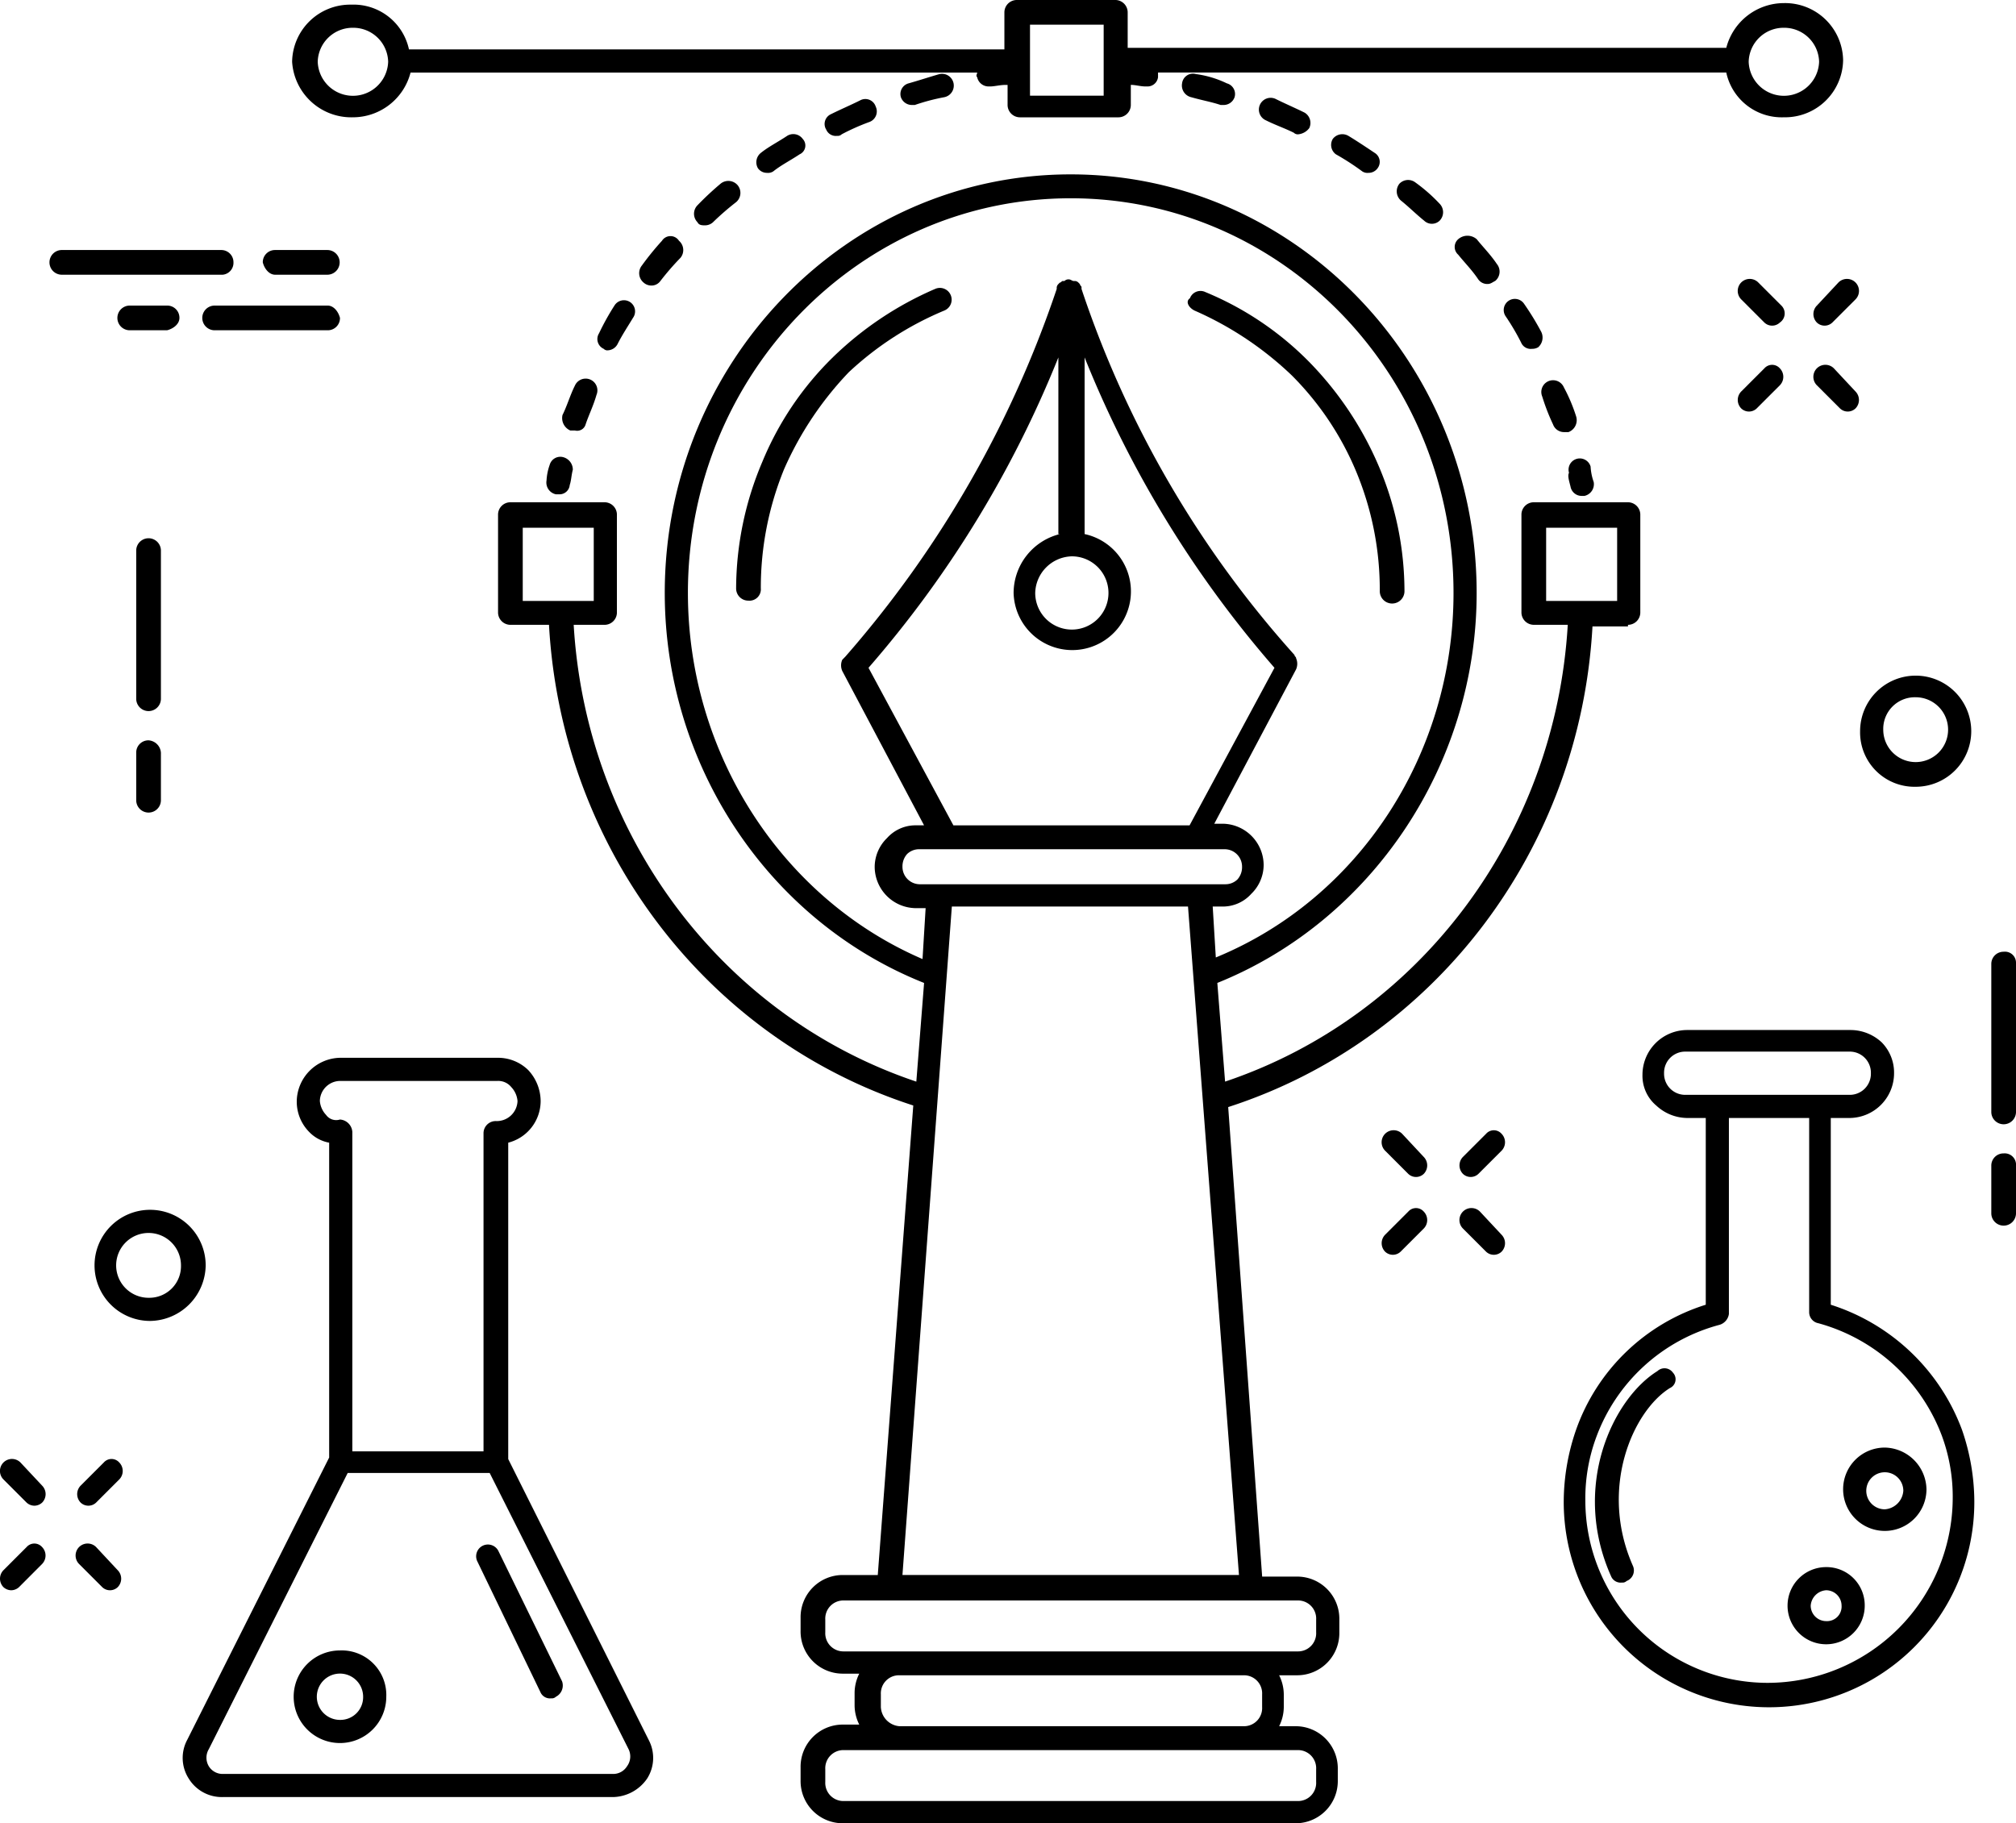 <svg xmlns="http://www.w3.org/2000/svg" width="260" height="235.182" viewBox="0 0 260 235.182">
  <g id="noun_design_749949" transform="translate(55.054 -48.5)">
    <g id="Group_71" data-name="Group 71" transform="translate(-55.054 48.5)">
      <path id="Path_126" data-name="Path 126" d="M75.94,27.267a43.19,43.19,0,0,1,12.542,8.361,38.473,38.473,0,0,1,8.361,12.542A39.691,39.691,0,0,1,99.829,63.5a1.593,1.593,0,0,0,3.185,0A41.317,41.317,0,0,0,99.63,47.174a43.656,43.656,0,0,0-8.958-13.338,40.366,40.366,0,0,0-13.338-8.958,1.454,1.454,0,0,0-1.991.8C74.746,26.072,75.144,26.868,75.94,27.267Z" transform="translate(78.119 12.794)"/>
      <path id="Path_127" data-name="Path 127" d="M73.575,27.465a1.516,1.516,0,1,0-1.194-2.787,43.656,43.656,0,0,0-13.338,8.958,40.366,40.366,0,0,0-8.958,13.338A42.053,42.053,0,0,0,46.7,63.3a1.57,1.57,0,0,0,1.593,1.593A1.465,1.465,0,0,0,49.885,63.3a40.425,40.425,0,0,1,2.986-15.329,43.19,43.19,0,0,1,8.361-12.542A41.182,41.182,0,0,1,73.575,27.465Z" transform="translate(48.236 12.582)"/>
      <path id="Path_128" data-name="Path 128" d="M176.421,75.9a1.594,1.594,0,0,0,1.593-1.642V61.733a1.6,1.6,0,0,0-1.593-1.642H164.278a1.594,1.594,0,0,0-1.593,1.642V74.256a1.6,1.6,0,0,0,1.593,1.642h4.38c-1.593,27.1-19.111,50.5-44.194,58.92l-1-12.728c19.907-8.007,33.444-28.126,33.444-50.3,0-29.768-23.491-53.993-52.356-53.993S52.2,42.025,52.2,71.793c0,22.172,13.338,42.291,33.444,50.3l-1,12.728C59.566,126.4,42.047,103,40.455,75.9h3.981a1.594,1.594,0,0,0,1.593-1.642V61.733a1.6,1.6,0,0,0-1.593-1.642H32.293A1.594,1.594,0,0,0,30.7,61.733V74.256A1.6,1.6,0,0,0,32.293,75.9h4.977c1.593,28.741,20.305,53.377,46.981,62l-4.579,60.562H75.093A5.438,5.438,0,0,0,69.718,204v1.642a5.438,5.438,0,0,0,5.375,5.543h2.19a5.6,5.6,0,0,0-.6,2.464v1.642a5.6,5.6,0,0,0,.6,2.464h-2.19a5.438,5.438,0,0,0-5.375,5.543v1.642a5.438,5.438,0,0,0,5.375,5.543h58.527A5.438,5.438,0,0,0,139,224.944v-1.437a5.438,5.438,0,0,0-5.375-5.543h-2.19a5.6,5.6,0,0,0,.6-2.464v-1.642a5.6,5.6,0,0,0-.6-2.464h2.389a5.438,5.438,0,0,0,5.375-5.543v-1.642a5.438,5.438,0,0,0-5.375-5.543h-4.579l-4.38-60.562c26.676-8.622,45.389-33.258,46.981-62h4.579ZM33.885,72.819V63.376h9.157v9.444Zm21.3-1.026c0-28.126,22.1-50.913,49.37-50.913s49.37,22.788,49.37,50.913c0,20.735-12.143,39.417-30.657,47.013l-.4-6.569h1.394a4.918,4.918,0,0,0,3.583-1.642,5.215,5.215,0,0,0,1.593-3.7,5.355,5.355,0,0,0-5.176-5.338H123.07l10.551-19.914a1.8,1.8,0,0,0,0-1.437c0-.205-.2-.205-.2-.411a133.994,133.994,0,0,1-27.472-47.218h0v-.205c0-.205-.2-.205-.2-.411l-.2-.205a.689.689,0,0,0-.4-.205h-.2c-.2,0-.4-.205-.6-.205a.717.717,0,0,0-.6.205h-.2c-.2,0-.2.205-.4.205l-.2.205a.724.724,0,0,0-.2.411v.205h0A139.326,139.326,0,0,1,75.491,80l-.4.411a1.8,1.8,0,0,0,0,1.437l10.551,19.914H84.45a4.918,4.918,0,0,0-3.583,1.642,5.215,5.215,0,0,0-1.593,3.7,5.355,5.355,0,0,0,5.176,5.338h1.394l-.4,6.569C67.329,111.21,55.186,92.528,55.186,71.793Zm47.977-7.6a7.845,7.845,0,0,0-5.972,7.6,7.567,7.567,0,1,0,9.157-7.6V41.409a140.686,140.686,0,0,0,24.486,40.033l-10.949,20.324H89.426L78.477,81.442a140.686,140.686,0,0,0,24.486-40.033V64.2Zm1.394,2.874a4.724,4.724,0,1,1-4.579,4.722A4.847,4.847,0,0,1,104.556,67.071ZM88.63,104.846h35.833a2.245,2.245,0,0,1,2.19,2.258,2.373,2.373,0,0,1-.6,1.642,2.222,2.222,0,0,1-1.593.616H85.047a2.245,2.245,0,0,1-2.19-2.258,2.373,2.373,0,0,1,.6-1.642,2.222,2.222,0,0,1,1.593-.616Zm45.189,116.2a2.337,2.337,0,0,1,2.389,2.464v1.642a2.337,2.337,0,0,1-2.389,2.464H75.292a2.337,2.337,0,0,1-2.389-2.464v-1.642a2.337,2.337,0,0,1,2.389-2.464H133.82ZM80.07,215.5v-1.642a2.337,2.337,0,0,1,2.389-2.464h44.393a2.337,2.337,0,0,1,2.389,2.464V215.5a2.337,2.337,0,0,1-2.389,2.464H82.459A2.606,2.606,0,0,1,80.07,215.5Zm53.75-13.755a2.337,2.337,0,0,1,2.389,2.464v1.642a2.337,2.337,0,0,1-2.389,2.464H75.292a2.337,2.337,0,0,1-2.389-2.464v-1.642a2.337,2.337,0,0,1,2.389-2.464H133.82Zm-7.565-3.285h-43.4l6.37-86.224h30.458ZM165.87,72.819V63.376h9.157v9.444Z" transform="translate(33.533 4.695)"/>
      <path id="Path_129" data-name="Path 129" d="M27.244,21.63a7.684,7.684,0,0,0,7.431-5.773h73.076c0,.2-.206.4,0,.6a1.5,1.5,0,0,0,1.445,1.194h.206c.619,0,1.239-.2,2.064-.2h.206v2.588a1.6,1.6,0,0,0,1.651,1.593h12.592a1.6,1.6,0,0,0,1.651-1.593V17.449c.619,0,1.239.2,1.858.2h.206a1.364,1.364,0,0,0,1.445-1.194v-.6H204.36a7.309,7.309,0,0,0,7.431,5.773,7.489,7.489,0,0,0,7.638-7.366A7.487,7.487,0,0,0,211.792,6.9a7.684,7.684,0,0,0-7.431,5.773h-77.2V8.093A1.6,1.6,0,0,0,125.5,6.5H112.912a1.6,1.6,0,0,0-1.651,1.593V12.87H34.469A7.309,7.309,0,0,0,27.038,7.1,7.489,7.489,0,0,0,19.4,14.463,7.644,7.644,0,0,0,27.244,21.63ZM211.792,10.083a4.5,4.5,0,0,1,4.541,4.38,4.544,4.544,0,0,1-9.083,0A4.5,4.5,0,0,1,211.792,10.083Zm-97.228-.4h9.5v9.157h-9.5Zm-87.319.4a4.5,4.5,0,0,1,4.541,4.38,4.544,4.544,0,0,1-9.083,0A4.5,4.5,0,0,1,27.244,10.083Z" transform="translate(18.274 -6.5)"/>
      <path id="Path_130" data-name="Path 130" d="M25.472,110.2a5.972,5.972,0,1,0,5.972,5.972A5.75,5.75,0,0,0,25.472,110.2Zm0,8.958a2.986,2.986,0,1,1,2.986-2.986A2.932,2.932,0,0,1,25.472,119.158Z" transform="translate(18.374 102.686)"/>
      <path id="Path_131" data-name="Path 131" d="M121.675,97.6a5.375,5.375,0,1,0,5.375,5.375A5.483,5.483,0,0,0,121.675,97.6Zm0,7.963a2.389,2.389,0,1,1,2.389-2.389A2.569,2.569,0,0,1,121.675,105.563Z" transform="translate(121.404 89.119)"/>
      <path id="Path_132" data-name="Path 132" d="M132.64,105.435V81.347h2.389a5.777,5.777,0,0,0,5.773-5.773,5.558,5.558,0,0,0-1.593-3.981A5.919,5.919,0,0,0,135.228,70h-21.1a5.777,5.777,0,0,0-5.773,5.773,5.012,5.012,0,0,0,1.792,3.981,5.919,5.919,0,0,0,3.981,1.593h2.389v24.088A25.934,25.934,0,0,0,99.793,121.56a28.569,28.569,0,0,0-1.593,9.157,26.477,26.477,0,1,0,52.953,0,28.569,28.569,0,0,0-1.593-9.157A26.685,26.685,0,0,0,132.64,105.435ZM113.927,78.361a2.721,2.721,0,0,1-2.787-2.787,2.721,2.721,0,0,1,2.787-2.787h21.1a2.721,2.721,0,0,1,2.787,2.787,2.721,2.721,0,0,1-2.787,2.787h-21.1Zm10.551,75.847a23.534,23.534,0,0,1-23.491-23.491,22.713,22.713,0,0,1,1.394-8.162,23.317,23.317,0,0,1,15.926-14.532,1.708,1.708,0,0,0,1.194-1.394V81.347h10.352V106.43a1.454,1.454,0,0,0,1.194,1.393,23.719,23.719,0,0,1,15.926,14.532h0a22.713,22.713,0,0,1,1.393,8.162A23.917,23.917,0,0,1,124.478,154.208Z" transform="translate(103.472 62.859)"/>
      <path id="Path_133" data-name="Path 133" d="M117.677,104.8a4.977,4.977,0,1,0,4.977,4.977A4.928,4.928,0,0,0,117.677,104.8Zm0,6.968a2,2,0,0,1-1.991-1.991,2.141,2.141,0,0,1,1.991-1.991,2,2,0,0,1,1.991,1.991A1.881,1.881,0,0,1,117.677,111.768Z" transform="translate(117.837 97.336)"/>
      <path id="Path_134" data-name="Path 134" d="M108.912,92.279c-5.773,3.583-11.148,14.93-5.972,26.477a1.333,1.333,0,0,0,1.393.8.731.731,0,0,0,.6-.2,1.454,1.454,0,0,0,.8-1.991c-4.38-9.954,0-19.907,4.778-22.893a1.241,1.241,0,0,0,.4-1.991A1.33,1.33,0,0,0,108.912,92.279Z" transform="translate(104.844 84.574)"/>
      <path id="Path_135" data-name="Path 135" d="M12.485,41.893a1.593,1.593,0,0,0-3.185,0V61a1.593,1.593,0,1,0,3.185,0Z" transform="translate(8.268 29.088)"/>
      <path id="Path_136" data-name="Path 136" d="M10.893,53.1A1.57,1.57,0,0,0,9.3,54.693v6.171a1.593,1.593,0,0,0,3.185,0V54.693A1.713,1.713,0,0,0,10.893,53.1Z" transform="translate(8.268 42.394)"/>
      <path id="Path_137" data-name="Path 137" d="M127.493,66.3a1.57,1.57,0,0,0-1.593,1.593V87a1.593,1.593,0,0,0,3.185,0V67.694A1.42,1.42,0,0,0,127.493,66.3Z" transform="translate(130.915 56.464)"/>
      <path id="Path_138" data-name="Path 138" d="M127.493,79.1a1.57,1.57,0,0,0-1.593,1.593v6.171a1.593,1.593,0,0,0,3.185,0V80.693A1.465,1.465,0,0,0,127.493,79.1Z" transform="translate(130.915 69.674)"/>
      <path id="Path_139" data-name="Path 139" d="M115.1,28.009l-2.986-2.986a1.548,1.548,0,0,0-2.19,2.19l2.986,2.986a1.443,1.443,0,0,0,1.991,0A1.42,1.42,0,0,0,115.1,28.009Z" transform="translate(114.642 11.407)"/>
      <path id="Path_140" data-name="Path 140" d="M117.013,29.923a1.548,1.548,0,1,0-2.19,2.19l2.986,2.986a1.443,1.443,0,0,0,1.991,0,1.562,1.562,0,0,0,0-2.19Z" transform="translate(119.497 17.586)"/>
      <path id="Path_141" data-name="Path 141" d="M112.909,29.923l-2.986,2.986a1.562,1.562,0,0,0,0,2.19,1.443,1.443,0,0,0,1.991,0l2.986-2.986a1.562,1.562,0,0,0,0-2.19A1.326,1.326,0,0,0,112.909,29.923Z" transform="translate(114.642 17.586)"/>
      <path id="Path_142" data-name="Path 142" d="M114.823,28.009a1.562,1.562,0,0,0,0,2.19,1.443,1.443,0,0,0,1.991,0l2.986-2.986a1.548,1.548,0,1,0-2.19-2.19Z" transform="translate(119.497 11.407)"/>
      <path id="Path_143" data-name="Path 143" d="M90.113,78.123a1.548,1.548,0,0,0-2.19,2.19L90.909,83.3a1.443,1.443,0,0,0,1.991,0,1.562,1.562,0,0,0,0-2.19Z" transform="translate(90.716 68.117)"/>
      <path id="Path_144" data-name="Path 144" d="M95.013,83.023a1.548,1.548,0,0,0-2.19,2.19L95.809,88.2a1.443,1.443,0,0,0,1.991,0,1.562,1.562,0,0,0,0-2.19Z" transform="translate(95.852 73.254)"/>
      <path id="Path_145" data-name="Path 145" d="M90.909,83.023l-2.986,2.986a1.562,1.562,0,0,0,0,2.19,1.443,1.443,0,0,0,1.991,0L92.9,85.213a1.562,1.562,0,0,0,0-2.19A1.326,1.326,0,0,0,90.909,83.023Z" transform="translate(90.716 73.254)"/>
      <path id="Path_146" data-name="Path 146" d="M95.809,78.123l-2.986,2.986a1.562,1.562,0,0,0,0,2.19,1.443,1.443,0,0,0,1.991,0L97.8,80.313a1.562,1.562,0,0,0,0-2.19A1.326,1.326,0,0,0,95.809,78.123Z" transform="translate(95.852 68.117)"/>
      <path id="Path_147" data-name="Path 147" d="M3.113,98.823a1.548,1.548,0,1,0-2.19,2.19L3.909,104a1.521,1.521,0,0,0,1,.4,1.521,1.521,0,0,0,1-.4,1.562,1.562,0,0,0,0-2.19Z" transform="translate(-0.475 89.818)"/>
      <path id="Path_148" data-name="Path 148" d="M8.013,103.723a1.548,1.548,0,0,0-2.19,2.19L8.809,108.9a1.443,1.443,0,0,0,1.991,0,1.562,1.562,0,0,0,0-2.19Z" transform="translate(4.38 95.825)"/>
      <path id="Path_149" data-name="Path 149" d="M3.909,103.723.923,106.709a1.562,1.562,0,0,0,0,2.19,1.521,1.521,0,0,0,1,.4,1.521,1.521,0,0,0,1-.4L5.9,105.913a1.562,1.562,0,0,0,0-2.19A1.326,1.326,0,0,0,3.909,103.723Z" transform="translate(-0.475 95.825)"/>
      <path id="Path_150" data-name="Path 150" d="M8.909,98.823l-2.986,2.986a1.562,1.562,0,0,0,0,2.19,1.443,1.443,0,0,0,1.991,0l2.986-2.986a1.562,1.562,0,0,0,0-2.19A1.326,1.326,0,0,0,8.909,98.823Z" transform="translate(4.479 89.818)"/>
      <path id="Path_151" data-name="Path 151" d="M124.571,63.333a7.167,7.167,0,1,0-7.167-7.167A7.014,7.014,0,0,0,124.571,63.333Zm0-11.546a4.181,4.181,0,1,1-4.181,4.181A4.079,4.079,0,0,1,124.571,51.787Z" transform="translate(122.49 38.15)"/>
      <path id="Path_152" data-name="Path 152" d="M20.933,89.767a7.167,7.167,0,1,0-7.167,7.167A7.266,7.266,0,0,0,20.933,89.767Zm-7.366,4.181a4.181,4.181,0,1,1,4.181-4.181A4.082,4.082,0,0,1,13.568,93.947Z" transform="translate(5.593 73.45)"/>
      <path id="Path_153" data-name="Path 153" d="M27.39,24.293A1.57,1.57,0,0,0,25.8,22.7H5.293a1.593,1.593,0,1,0,0,3.185H26A1.538,1.538,0,0,0,27.39,24.293Z" transform="translate(2.72 9.55)"/>
      <path id="Path_154" data-name="Path 154" d="M19.093,25.885h6.768a1.593,1.593,0,0,0,0-3.185H19.093A1.57,1.57,0,0,0,17.5,24.293C17.7,25.089,18.3,25.885,19.093,25.885Z" transform="translate(16.392 9.55)"/>
      <path id="Path_155" data-name="Path 155" d="M29.725,26.3H15.193a1.593,1.593,0,1,0,0,3.185H29.725a1.57,1.57,0,0,0,1.593-1.593C31.118,27.1,30.521,26.3,29.725,26.3Z" transform="translate(12.528 13.116)"/>
      <path id="Path_156" data-name="Path 156" d="M16.063,27.893A1.57,1.57,0,0,0,14.47,26.3H9.693a1.593,1.593,0,1,0,0,3.185H14.47C15.267,29.286,16.063,28.689,16.063,27.893Z" transform="translate(7.079 13.116)"/>
      <path id="Path_157" data-name="Path 157" d="M54.293,123.559V82.749a5.555,5.555,0,0,0,4.181-5.375,5.919,5.919,0,0,0-1.593-3.981A5.558,5.558,0,0,0,52.9,71.8H32.594a5.7,5.7,0,0,0-5.574,5.574,5.558,5.558,0,0,0,1.593,3.981A4.756,4.756,0,0,0,31.2,82.749V123.36h0L12.886,159.79a4.934,4.934,0,0,0,.2,4.977,5,5,0,0,0,4.38,2.389H67.83a5.471,5.471,0,0,0,4.38-2.389,4.954,4.954,0,0,0,.2-4.977ZM30.8,79.166a2.965,2.965,0,0,1-.8-1.792,2.635,2.635,0,0,1,2.588-2.588H52.9a2.161,2.161,0,0,1,1.792.8,2.965,2.965,0,0,1,.8,1.792A2.682,2.682,0,0,1,52.7,79.962a1.57,1.57,0,0,0-1.593,1.593v41.009H34.187V81.355a1.713,1.713,0,0,0-1.593-1.593A1.605,1.605,0,0,1,30.8,79.166Zm38.819,84.009a2.091,2.091,0,0,1-1.792,1H17.465a2.091,2.091,0,0,1-1.792-1,2.149,2.149,0,0,1,0-2.19l17.917-35.634H51.9l17.917,35.634A2.136,2.136,0,0,1,69.622,163.174Z" transform="translate(11.252 64.642)"/>
      <path id="Path_158" data-name="Path 158" d="M100.051,30.154a34.627,34.627,0,0,0-2.19-3.583,1.436,1.436,0,1,0-2.389,1.593,29.97,29.97,0,0,1,1.991,3.384,1.333,1.333,0,0,0,1.393.8,1.5,1.5,0,0,0,.8-.2A1.668,1.668,0,0,0,100.051,30.154Z" transform="translate(98.718 12.646)"/>
      <path id="Path_159" data-name="Path 159" d="M99.071,36.152a1.5,1.5,0,0,0,1.393,1h.6a1.643,1.643,0,0,0,1-1.991,21.572,21.572,0,0,0-1.593-3.782,1.516,1.516,0,0,0-2.787,1.194A26.587,26.587,0,0,0,99.071,36.152Z" transform="translate(101.218 18.583)"/>
      <path id="Path_160" data-name="Path 160" d="M92.523,22.223a1.326,1.326,0,0,0,0,1.991c.8,1,1.792,1.991,2.588,3.185a1.419,1.419,0,0,0,1.194.6c.4,0,.6-.2,1-.4a1.56,1.56,0,0,0,.2-2.19c-.8-1.194-1.792-2.19-2.588-3.185A1.817,1.817,0,0,0,92.523,22.223Z" transform="translate(95.536 8.633)"/>
      <path id="Path_161" data-name="Path 161" d="M88.779,18.637a1.577,1.577,0,0,0,.2,2.19c1,.8,1.991,1.792,2.986,2.588a1.443,1.443,0,0,0,1.991,0,1.562,1.562,0,0,0,0-2.19,21.309,21.309,0,0,0-3.185-2.787A1.544,1.544,0,0,0,88.779,18.637Z" transform="translate(91.708 5.052)"/>
      <path id="Path_162" data-name="Path 162" d="M84.5,15.8a1.5,1.5,0,0,0,.4,1.991,32.424,32.424,0,0,1,3.384,2.19,1.2,1.2,0,0,0,.8.2,1.419,1.419,0,0,0,1.194-.6,1.362,1.362,0,0,0-.4-1.991c-1.194-.8-2.389-1.593-3.384-2.19A1.544,1.544,0,0,0,84.5,15.8Z" transform="translate(87.391 2.115)"/>
      <path id="Path_163" data-name="Path 163" d="M81.868,12.978a1.516,1.516,0,1,0-1.194,2.787c1.194.6,2.389,1,3.583,1.593a.731.731,0,0,0,.6.2,2.015,2.015,0,0,0,1.394-.8,1.548,1.548,0,0,0-.6-1.991C84.456,14.172,83.063,13.575,81.868,12.978Z" transform="translate(82.604 -0.237)"/>
      <path id="Path_164" data-name="Path 164" d="M76.711,11.325a1.412,1.412,0,0,0-1.792,1.194,1.55,1.55,0,0,0,1.194,1.792c1.393.4,2.588.6,3.782,1h.4a1.5,1.5,0,0,0,1.393-1,1.424,1.424,0,0,0-1-1.792A13.213,13.213,0,0,0,76.711,11.325Z" transform="translate(77.532 -1.769)"/>
      <path id="Path_165" data-name="Path 165" d="M99.54,39.009a1.454,1.454,0,0,0,1.394,1.194h.4a1.55,1.55,0,0,0,1.194-1.792,7.073,7.073,0,0,1-.4-1.991,1.449,1.449,0,0,0-2.787.8C99.142,37.615,99.341,38.212,99.54,39.009Z" transform="translate(103.009 23.762)"/>
      <path id="Path_166" data-name="Path 166" d="M37.109,35.325a1.424,1.424,0,0,0-1.792,1,7.073,7.073,0,0,0-.4,1.991A1.55,1.55,0,0,0,36.114,40.1h.4a1.316,1.316,0,0,0,1.394-1.194c.2-.6.2-1.194.4-1.991A1.668,1.668,0,0,0,37.109,35.325Z" transform="translate(35.569 23.657)"/>
      <path id="Path_167" data-name="Path 167" d="M56.979,13.078c-1.194.6-2.588,1.194-3.782,1.792a1.38,1.38,0,0,0-.6,1.991,1.333,1.333,0,0,0,1.394.8.731.731,0,0,0,.6-.2,28.2,28.2,0,0,1,3.583-1.593,1.454,1.454,0,0,0,.8-1.991A1.4,1.4,0,0,0,56.979,13.078Z" transform="translate(53.962 -0.138)"/>
      <path id="Path_168" data-name="Path 168" d="M39.294,32.374a1.5,1.5,0,0,0,1.394-.8c.6-1.194,1.394-2.389,1.991-3.384A1.436,1.436,0,1,0,40.29,26.6,32.207,32.207,0,0,0,38.3,30.185a1.38,1.38,0,0,0,.6,1.991A.7.7,0,0,0,39.294,32.374Z" transform="translate(38.953 12.815)"/>
      <path id="Path_169" data-name="Path 169" d="M62.2,11.319c-1.394.4-2.588.8-3.981,1.194a1.424,1.424,0,0,0-1,1.792,1.5,1.5,0,0,0,1.394,1h.4a26.521,26.521,0,0,1,3.782-1,1.523,1.523,0,1,0-.6-2.986Z" transform="translate(58.969 -1.764)"/>
      <path id="Path_170" data-name="Path 170" d="M47.609,18.579a38.218,38.218,0,0,0-2.986,2.787,1.562,1.562,0,0,0,0,2.19c.2.4.6.4,1,.4a1.521,1.521,0,0,0,1-.4A34.6,34.6,0,0,1,49.6,20.968a1.56,1.56,0,0,0,.2-2.19A1.577,1.577,0,0,0,47.609,18.579Z" transform="translate(45.331 5.11)"/>
      <path id="Path_171" data-name="Path 171" d="M52.085,15.4c-1.194.8-2.389,1.394-3.384,2.19a1.544,1.544,0,0,0-.4,1.991,1.419,1.419,0,0,0,1.194.6,1.2,1.2,0,0,0,.8-.2c1-.8,2.19-1.394,3.384-2.19a1.241,1.241,0,0,0,.4-1.991A1.5,1.5,0,0,0,52.085,15.4Z" transform="translate(49.445 2.115)"/>
      <path id="Path_172" data-name="Path 172" d="M38.911,36.251c.4-1.194,1-2.389,1.394-3.782a1.516,1.516,0,0,0-2.787-1.194c-.6,1.194-1,2.588-1.593,3.782a1.745,1.745,0,0,0,1,1.991h.6A1.132,1.132,0,0,0,38.911,36.251Z" transform="translate(36.619 18.478)"/>
      <path id="Path_173" data-name="Path 173" d="M43.667,22.4a36.346,36.346,0,0,0-2.588,3.185,1.577,1.577,0,0,0,.2,2.19,1.521,1.521,0,0,0,1,.4,1.419,1.419,0,0,0,1.194-.6,34.6,34.6,0,0,1,2.588-2.986,1.577,1.577,0,0,0-.2-2.19A1.3,1.3,0,0,0,43.667,22.4Z" transform="translate(41.706 8.658)"/>
      <path id="Path_174" data-name="Path 174" d="M33.323,104.232a1.516,1.516,0,1,0-2.787,1.194L38.7,122.348a1.333,1.333,0,0,0,1.394.8.731.731,0,0,0,.6-.2,1.63,1.63,0,0,0,.8-1.991Z" transform="translate(30.996 95.913)"/>
    </g>
  </g>
</svg>
